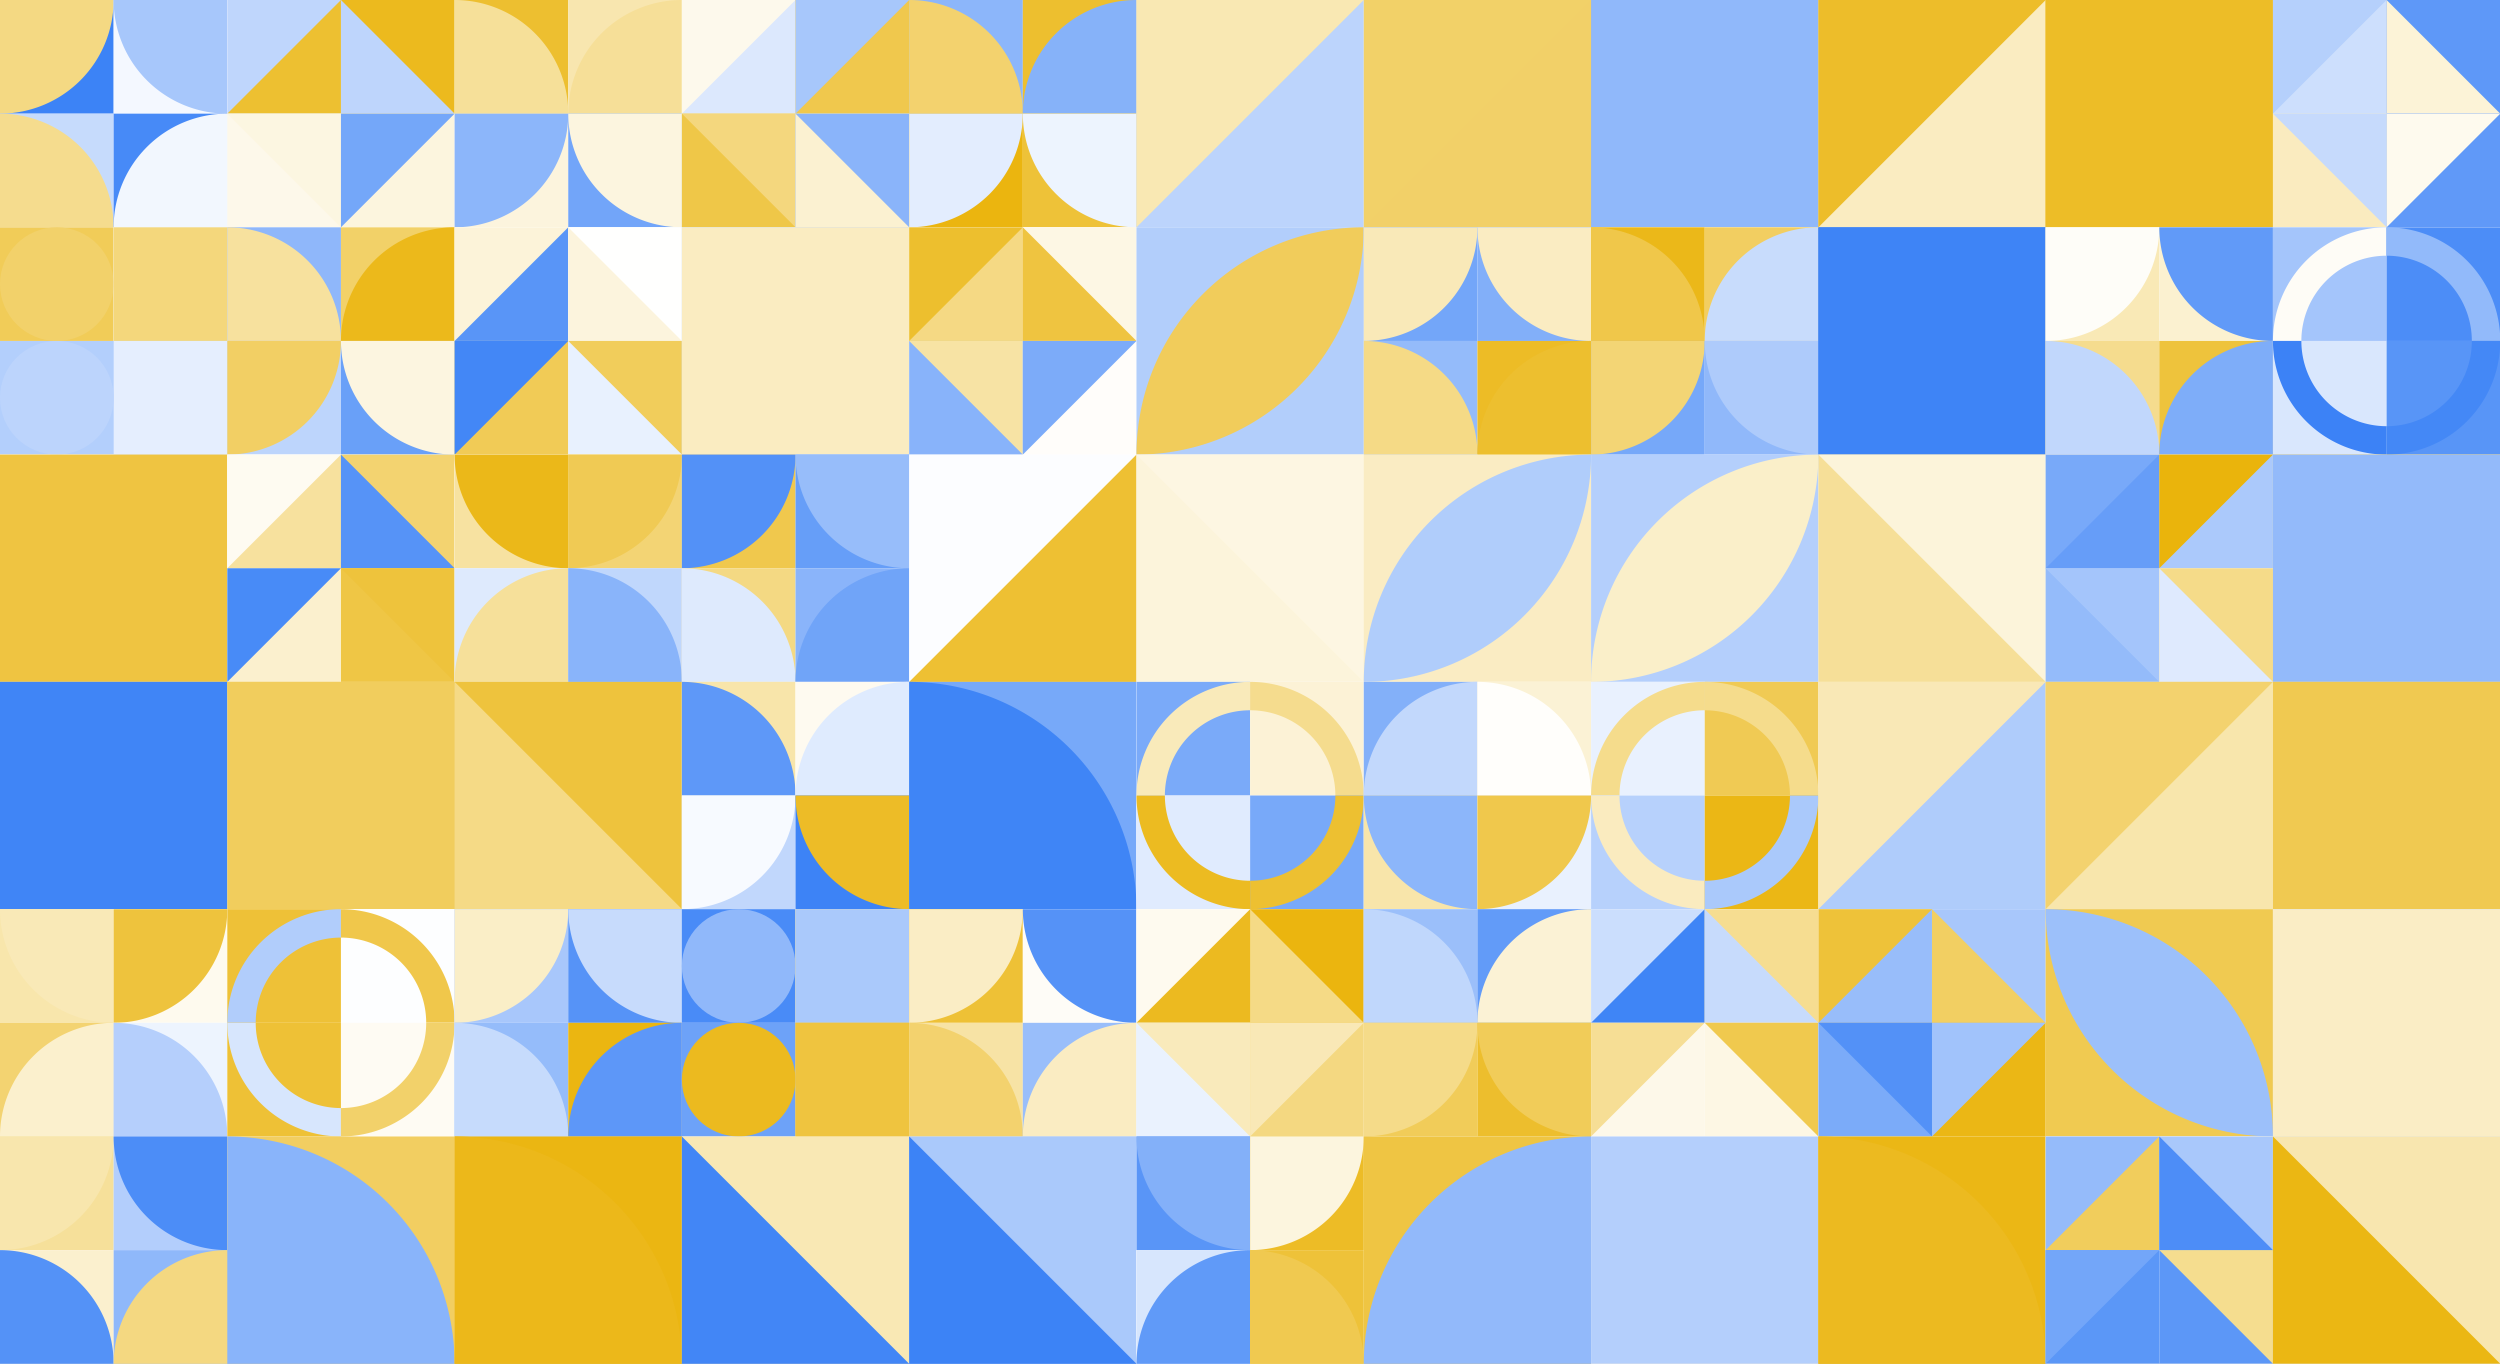 <?xml version="1.0" standalone="no"?><svg xmlns:xlink="http://www.w3.org/1999/xlink" xmlns="http://www.w3.org/2000/svg" viewBox="0 0 1000 545.449" preserveAspectRatio="xMaxYMax slice"><rect x="0" y="0" width="1000" height="545.449" fill="#333333" stroke="none"/><g transform="scale(1.825)"><rect x="0" y="0" width="548" height="298.909" fill="#ffffff"/><rect x="0" y="0" width="49.818" height="49.818" fill="#ffffff"/><rect x="0" y="0" width="24.91" height="24.91" fill="#3c83f6"/><path d="M 0 24.91 A 24.91 24.91 0 0 0 24.91 0 L 0 0" fill="#f4d983"/><rect x="24.91" y="0" width="24.91" height="24.91" fill="#f4f8ff"/><path d="M 24.91 0 A 24.91 24.91 0 0 0 49.82 24.91 L 49.82 0" fill="#a7c7fb"/><rect x="0" y="24.91" width="24.91" height="24.91" fill="#c6dbfc"/><path d="M 0 24.91 A 24.91 24.91 0 0 1 24.91 49.82 L 0 49.82" fill="#f5dc8e"/><rect x="24.91" y="24.91" width="24.91" height="24.91" fill="#478af7"/><path d="M 24.91 49.82 A 24.91 24.91 0 0 1  49.82 24.91 L 49.82 49.82" fill="#f2f7fe"/><rect x="49.818" y="0" width="49.818" height="49.818" fill="#ffffff"/><rect x="49.82" y="0" width="24.91" height="24.91" fill="#bfd6fc"/><polygon points="74.73,0 74.73,24.91 49.82,24.91" fill="#edc031"/><rect x="74.73" y="0" width="24.91" height="24.91" fill="#ecba1e"/><polygon points="74.73,0 99.64,24.91 74.73,24.91" fill="#bed5fc"/><rect x="49.82" y="24.91" width="24.91" height="24.91" fill="#fdf8ea"/><polygon points="49.82,24.91 74.73,24.91 74.73,49.82" fill="#fcf6e1"/><rect x="74.73" y="24.91" width="24.91" height="24.91" fill="#fcf5de"/><polygon points="74.73,24.91 99.64,24.91 74.73,49.82" fill="#74a7f9"/><rect x="99.636" y="0" width="49.818" height="49.818" fill="#ffffff"/><rect x="99.64" y="0" width="24.91" height="24.91" fill="#edbf30"/><path d="M 99.64 0 A 24.91 24.91 0 0 1 124.55 24.91 L 99.64 24.91" fill="#f6e099"/><rect x="124.55" y="0" width="24.91" height="24.91" fill="#f8e6af"/><path d="M 124.55 24.91 A 24.91 24.91 0 0 1  149.46 0 L 149.46 24.91" fill="#f6df98"/><rect x="99.64" y="24.91" width="24.91" height="24.91" fill="#fcf4dd"/><path d="M 99.64 49.82 A 24.91 24.91 0 0 0 124.55 24.91 L 99.64 24.91" fill="#8cb6fa"/><rect x="124.55" y="24.91" width="24.91" height="24.91" fill="#72a5f9"/><path d="M 124.55 24.91 A 24.91 24.91 0 0 0 149.46 49.82 L 149.46 24.91" fill="#fcf5df"/><rect x="149.455" y="0" width="49.818" height="49.818" fill="#ffffff"/><rect x="149.45" y="0" width="24.91" height="24.91" fill="#fdf9ec"/><polygon points="174.36,0 174.36,24.91 149.45,24.91" fill="#dce8fd"/><rect x="174.36" y="0" width="24.91" height="24.91" fill="#f0c84d"/><polygon points="174.36,0 199.27,0 174.36,24.91" fill="#a7c7fb"/><rect x="149.45" y="24.91" width="24.91" height="24.91" fill="#efc748"/><polygon points="149.45,24.91 174.36,24.91 174.36,49.82" fill="#f4d77e"/><rect x="174.36" y="24.91" width="24.91" height="24.91" fill="#8ab4fa"/><polygon points="174.36,24.91 199.27,49.82 174.36,49.82" fill="#fbf1d1"/><rect x="199.273" y="0" width="49.818" height="49.818" fill="#ffffff"/><rect x="199.27" y="0" width="24.91" height="24.91" fill="#8cb6fa"/><path d="M 199.27 0 A 24.91 24.91 0 0 1 224.18 24.91 L 199.27 24.91" fill="#f3d26e"/><rect x="224.18" y="0" width="24.91" height="24.91" fill="#edbf2f"/><path d="M 224.18 24.91 A 24.91 24.91 0 0 1  249.09 0 L 249.09 24.91" fill="#86b2f9"/><rect x="199.27" y="24.91" width="24.91" height="24.91" fill="#ebb50f"/><path d="M 199.27 49.82 A 24.91 24.91 0 0 0 224.18 24.91 L 199.27 24.91" fill="#e3edfe"/><rect x="224.18" y="24.91" width="24.91" height="24.91" fill="#eec238"/><path d="M 224.18 24.91 A 24.91 24.91 0 0 0 249.09 49.82 L 249.09 24.91" fill="#edf4fe"/><rect x="249.09" y="0" width="49.82" height="49.82" fill="#bcd4fc"/><polygon points="249.09,0 298.91,0 249.09,49.82" fill="#f9e8b3"/><rect x="298.91" y="0" width="49.82" height="49.82" fill="#f2d168"/><polygon points="348.73,0 348.73,49.82 298.91,49.82" fill="#f2d068"/><rect x="348.73" y="0" width="49.82" height="49.82" fill="#ecba20"/><rect x="348.73" y="0" width="49.82" height="49.82" fill="#90b8fa"/><rect x="398.55" y="0" width="49.82" height="49.82" fill="#edbd2a"/><polygon points="448.37,0 448.37,49.82 398.55,49.82" fill="#faecc1"/><rect x="448.36" y="0" width="49.82" height="49.82" fill="#eec33b"/><rect x="448.36" y="0" width="49.82" height="49.82" fill="#edbd27"/><rect x="498.182" y="0" width="49.818" height="49.818" fill="#ffffff"/><rect x="498.18" y="0" width="24.91" height="24.91" fill="#b5d0fc"/><polygon points="523.09,0 523.09,24.91 498.18,24.91" fill="#cddffd"/><rect x="523.09" y="0" width="24.91" height="24.91" fill="#5e98f8"/><polygon points="523.09,0 548,24.91 523.09,24.91" fill="#fcf3d7"/><rect x="498.18" y="24.91" width="24.91" height="24.91" fill="#faebbf"/><polygon points="498.18,24.91 523.09,24.91 523.09,49.82" fill="#c6dafc"/><rect x="523.09" y="24.91" width="24.91" height="24.91" fill="#6099f8"/><polygon points="523.09,24.91 548,24.91 523.09,49.82" fill="#fefaee"/><rect x="0" y="49.818" width="49.818" height="49.818" fill="#ffffff"/><rect x="0" y="49.82" width="24.91" height="24.91" fill="#f1cc58"/><circle cx="12.455" cy="62.275" r="12.455" fill="#f2d16a"/><rect x="24.91" y="49.82" width="24.91" height="24.91" fill="#f3f7fe"/><rect x="24.91" y="49.82" width="24.91" height="24.91" fill="#f4d77c"/><rect x="0" y="74.73" width="24.91" height="24.91" fill="#b3cffc"/><circle cx="12.455" cy="87.185" r="12.455" fill="#bcd4fc"/><rect x="24.91" y="74.73" width="24.91" height="24.91" fill="#7dacf9"/><rect x="24.91" y="74.73" width="24.91" height="24.91" fill="#e5eefe"/><rect x="49.818" y="49.818" width="49.818" height="49.818" fill="#ffffff"/><rect x="49.82" y="49.82" width="24.91" height="24.91" fill="#8fb7fa"/><path d="M 49.82 49.82 A 24.91 24.91 0 0 1 74.73 74.73 L 49.82 74.73" fill="#f7e19e"/><rect x="74.73" y="49.82" width="24.91" height="24.91" fill="#f2d168"/><path d="M 74.73 74.73 A 24.91 24.91 0 0 1  99.64 49.82 L 99.64 74.73" fill="#ecb91b"/><rect x="49.82" y="74.73" width="24.91" height="24.91" fill="#bdd5fc"/><path d="M 49.82 99.64 A 24.91 24.91 0 0 0 74.73 74.73 L 49.82 74.73" fill="#f2cf64"/><rect x="74.73" y="74.73" width="24.91" height="24.91" fill="#69a0f8"/><path d="M 74.73 74.73 A 24.91 24.91 0 0 0 99.64 99.64 L 99.64 74.73" fill="#fcf5e0"/><rect x="99.636" y="49.818" width="49.818" height="49.818" fill="#ffffff"/><rect x="99.64" y="49.82" width="24.91" height="24.91" fill="#fcf3d9"/><polygon points="124.55,49.82 124.55,74.73 99.64,74.73" fill="#5995f7"/><rect x="124.55" y="49.82" width="24.91" height="24.91" fill="#fffffe"/><polygon points="124.55,49.82 149.46,74.73 124.55,74.73" fill="#fcf4dd"/><rect x="99.64" y="74.73" width="24.91" height="24.91" fill="#f1cb56"/><polygon points="99.64,74.73 124.55,74.73 99.64,99.64" fill="#4387f6"/><rect x="124.55" y="74.73" width="24.91" height="24.91" fill="#e8f1fe"/><polygon points="124.55,74.73 149.46,74.73 149.46,99.64" fill="#f1cd5b"/><rect x="149.45" y="49.82" width="49.82" height="49.82" fill="#b5d0fc"/><rect x="149.45" y="49.82" width="49.82" height="49.82" fill="#faecc1"/><rect x="199.273" y="49.818" width="49.818" height="49.818" fill="#ffffff"/><rect x="199.27" y="49.82" width="24.91" height="24.91" fill="#edbf2e"/><polygon points="224.18,49.82 224.18,74.73 199.27,74.73" fill="#f5d984"/><rect x="224.18" y="49.82" width="24.91" height="24.91" fill="#fdf7e4"/><polygon points="224.18,49.82 249.09,74.73 224.18,74.73" fill="#efc440"/><rect x="199.27" y="74.73" width="24.91" height="24.91" fill="#88b3fa"/><polygon points="199.27,74.73 224.18,74.73 224.18,99.64" fill="#f7e3a4"/><rect x="224.18" y="74.73" width="24.91" height="24.91" fill="#fffdfa"/><polygon points="224.18,74.73 249.09,74.73 224.18,99.64" fill="#7cabf9"/><rect x="249.09" y="49.82" width="49.82" height="49.82" fill="#b2cefb"/><path d="M 249.09 99.64 A 49.82 49.82 0 0 1  298.91 49.82 L 249.09 99.64 A 49.82 49.82 0 0 0 298.91 49.82" fill="#f1cc5b"/><rect x="298.909" y="49.818" width="49.818" height="49.818" fill="#ffffff"/><rect x="298.91" y="49.82" width="24.91" height="24.91" fill="#73a6f9"/><path d="M 298.91 74.73 A 24.91 24.91 0 0 0 323.82 49.82 L 298.91 49.82" fill="#f9e9b8"/><rect x="323.82" y="49.82" width="24.91" height="24.91" fill="#82aff9"/><path d="M 323.82 49.82 A 24.91 24.91 0 0 0 348.73 74.73 L 348.73 49.82" fill="#faecc2"/><rect x="298.91" y="74.73" width="24.91" height="24.91" fill="#94bbfa"/><path d="M 298.91 74.73 A 24.91 24.91 0 0 1 323.82 99.64 L 298.91 99.64" fill="#f5da86"/><rect x="323.82" y="74.73" width="24.91" height="24.91" fill="#edbc26"/><path d="M 323.82 99.64 A 24.91 24.91 0 0 1  348.73 74.73 L 348.73 99.64" fill="#edbf2f"/><rect x="348.727" y="49.818" width="49.818" height="49.818" fill="#ffffff"/><rect x="348.73" y="49.82" width="24.91" height="24.91" fill="#ebb819"/><path d="M 348.73 49.82 A 24.91 24.91 0 0 1 373.64 74.73 L 348.73 74.73" fill="#f0c74a"/><rect x="373.64" y="49.82" width="24.91" height="24.91" fill="#f2ce61"/><path d="M 373.64 74.73 A 24.91 24.91 0 0 1  398.55 49.82 L 398.55 74.73" fill="#c8dcfc"/><rect x="348.73" y="74.73" width="24.91" height="24.91" fill="#76a8f9"/><path d="M 348.73 99.64 A 24.91 24.91 0 0 0 373.64 74.73 L 348.73 74.73" fill="#f3d575"/><rect x="373.64" y="74.73" width="24.91" height="24.91" fill="#90b8fa"/><path d="M 373.64 74.73 A 24.91 24.91 0 0 0 398.55 99.64 L 398.55 74.73" fill="#aecbfb"/><rect x="398.55" y="49.82" width="49.82" height="49.82" fill="#4a8bf7"/><rect x="398.55" y="49.82" width="49.82" height="49.82" fill="#3e84f6"/><rect x="448.364" y="49.818" width="49.818" height="49.818" fill="#ffffff"/><rect x="448.36" y="49.82" width="24.91" height="24.91" fill="#f9e9b6"/><path d="M 448.36 74.73 A 24.91 24.91 0 0 0 473.27 49.82 L 448.36 49.82" fill="#fefdf8"/><rect x="473.27" y="49.82" width="24.91" height="24.91" fill="#fbf1d0"/><path d="M 473.27 49.82 A 24.91 24.91 0 0 0 498.18 74.73 L 498.18 49.82" fill="#619af8"/><rect x="448.36" y="74.73" width="24.91" height="24.91" fill="#f5dc8e"/><path d="M 448.36 74.73 A 24.91 24.91 0 0 1 473.27 99.64 L 448.36 99.64" fill="#c1d7fc"/><rect x="473.27" y="74.73" width="24.91" height="24.91" fill="#eec33c"/><path d="M 473.27 99.64 A 24.91 24.91 0 0 1  498.18 74.73 L 498.18 99.64" fill="#7eadf9"/><rect x="498.182" y="49.818" width="49.818" height="49.818" fill="#ffffff"/><rect x="498.18" y="49.82" width="24.91" height="24.91" fill="#a4c5fb"/><path d="M 498.18 74.73 A 24.91 24.91 0 0 1 523.09 49.82 L 523.09 56.047 A 18.683 18.683 0 0 0 504.408 74.73" fill="#fefcf6"/><rect x="523.09" y="49.82" width="24.91" height="24.91" fill="#4c8df7"/><path d="M 523.09 49.82 A 24.91 24.91 0 0 1 548 74.73 L 541.773 74.73 A 18.683 18.683 0 0 0 523.09 56.047" fill="#92bafa"/><rect x="498.18" y="74.73" width="24.91" height="24.91" fill="#d9e7fd"/><path d="M 498.18 74.73 A 24.91 24.91 0 0 0 523.09 99.64 L 523.09 93.413 A 18.683 18.683 0 0 1 504.408 74.73" fill="#3c82f6"/><rect x="523.09" y="74.73" width="24.91" height="24.91" fill="#5895f7"/><path d="M 523.09 99.64 A 24.91 24.91 0 0 0 548 74.73 L 541.773 74.73 A 18.683 18.683 0 0 1 523.09 93.413" fill="#4488f6"/><rect x="0" y="99.64" width="49.82" height="49.82" fill="#fcf3d8"/><rect x="0" y="99.64" width="49.82" height="49.82" fill="#efc441"/><rect x="49.818" y="99.636" width="49.818" height="49.818" fill="#ffffff"/><rect x="49.82" y="99.64" width="24.91" height="24.91" fill="#fefbf1"/><polygon points="74.73,99.64 74.73,124.55 49.82,124.55" fill="#f7e19e"/><rect x="74.73" y="99.64" width="24.91" height="24.91" fill="#f3d370"/><polygon points="74.73,99.64 99.64,124.55 74.73,124.55" fill="#5693f7"/><rect x="49.82" y="124.55" width="24.91" height="24.91" fill="#fbf0ce"/><polygon points="49.82,124.55 74.73,124.55 49.82,149.46" fill="#488bf7"/><rect x="74.73" y="124.55" width="24.91" height="24.91" fill="#efc645"/><polygon points="74.73,124.55 99.64,124.55 99.64,149.46" fill="#eec33c"/><rect x="99.636" y="99.636" width="49.818" height="49.818" fill="#ffffff"/><rect x="99.64" y="99.64" width="24.91" height="24.91" fill="#f7e2a1"/><path d="M 99.64 99.64 A 24.91 24.91 0 0 0 124.55 124.55 L 124.55 99.64" fill="#ebb819"/><rect x="124.55" y="99.64" width="24.91" height="24.91" fill="#f3d474"/><path d="M 124.55 124.55 A 24.91 24.91 0 0 0 149.46 99.64 L 124.55 99.64" fill="#f0ca54"/><rect x="99.64" y="124.55" width="24.91" height="24.91" fill="#deeafd"/><path d="M 99.64 149.46 A 24.91 24.91 0 0 1  124.55 124.55 L 124.55 149.46" fill="#f6e09a"/><rect x="124.55" y="124.55" width="24.91" height="24.91" fill="#c0d7fc"/><path d="M 124.55 124.55 A 24.91 24.91 0 0 1 149.46 149.46 L 124.55 149.46" fill="#89b4fa"/><rect x="149.455" y="99.636" width="49.818" height="49.818" fill="#ffffff"/><rect x="149.45" y="99.64" width="24.91" height="24.91" fill="#f0c84d"/><path d="M 149.45 124.55 A 24.91 24.91 0 0 0 174.36 99.64 L 149.45 99.64" fill="#5391f7"/><rect x="174.36" y="99.64" width="24.91" height="24.91" fill="#669ef8"/><path d="M 174.36 99.64 A 24.91 24.91 0 0 0 199.27 124.55 L 199.27 99.64" fill="#97bdfa"/><rect x="149.45" y="124.55" width="24.91" height="24.91" fill="#f4d983"/><path d="M 149.45 124.55 A 24.91 24.91 0 0 1 174.36 149.46 L 149.45 149.46" fill="#deeafd"/><rect x="174.36" y="124.55" width="24.91" height="24.91" fill="#8ab4fa"/><path d="M 174.36 149.46 A 24.91 24.91 0 0 1  199.27 124.55 L 199.27 149.46" fill="#70a4f8"/><rect x="199.27" y="99.64" width="49.82" height="49.82" fill="#fcfdff"/><polygon points="249.09,99.64 249.09,149.46 199.27,149.46" fill="#eec033"/><rect x="249.09" y="99.64" width="49.82" height="49.82" fill="#fcf4db"/><polygon points="249.09,99.64 298.91,99.64 298.91,149.46" fill="#fdf6e2"/><rect x="298.91" y="99.64" width="49.82" height="49.82" fill="#faecc3"/><path d="M 298.91 149.46 A 49.82 49.82 0 0 1  348.73 99.64 L 298.91 149.46 A 49.82 49.82 0 0 0 348.73 99.64" fill="#b0cdfb"/><rect x="348.73" y="99.64" width="49.82" height="49.82" fill="#b4cffc"/><path d="M 348.73 149.46 A 49.82 49.82 0 0 1  398.55 99.64 L 348.73 149.46 A 49.82 49.82 0 0 0 398.55 99.64" fill="#faefc9"/><rect x="398.55" y="99.64" width="49.82" height="49.82" fill="#f6df98"/><polygon points="398.55,99.64 448.37,99.64 448.37,149.46" fill="#fcf4da"/><rect x="448.364" y="99.636" width="49.818" height="49.818" fill="#ffffff"/><rect x="448.36" y="99.64" width="24.91" height="24.91" fill="#78a9f9"/><polygon points="473.27,99.64 473.27,124.55 448.36,124.55" fill="#669df8"/><rect x="473.27" y="99.64" width="24.91" height="24.91" fill="#abc9fb"/><polygon points="473.27,99.64 498.18,99.64 473.27,124.55" fill="#eab40c"/><rect x="448.36" y="124.55" width="24.91" height="24.91" fill="#94bbfa"/><polygon points="448.36,124.55 473.27,124.55 473.27,149.46" fill="#a4c5fb"/><rect x="473.27" y="124.55" width="24.91" height="24.91" fill="#f5db89"/><polygon points="473.27,124.55 498.18,149.46 473.27,149.46" fill="#dfeafe"/><rect x="498.18" y="99.64" width="49.82" height="49.82" fill="#eec136"/><rect x="498.18" y="99.64" width="49.82" height="49.82" fill="#93bafa"/><rect x="0" y="149.45" width="49.82" height="49.82" fill="#b7d1fc"/><rect x="0" y="149.45" width="49.82" height="49.82" fill="#4085f6"/><rect x="49.82" y="149.45" width="49.82" height="49.82" fill="#f1cd5d"/><path d="M 49.82 149.45 A 49.82 49.82 0 0 0 99.64 199.27 L 99.64 149.45" fill="#f1cd5d"/><rect x="99.64" y="149.45" width="49.82" height="49.82" fill="#eec33d"/><polygon points="99.64,149.45 149.46,199.27 99.64,199.27" fill="#f5da86"/><rect x="149.455" y="149.455" width="49.818" height="49.818" fill="#ffffff"/><rect x="149.45" y="149.45" width="24.91" height="24.91" fill="#f8e5aa"/><path d="M 149.45 149.45 A 24.91 24.91 0 0 1 174.36 174.36 L 149.45 174.36" fill="#5e98f8"/><rect x="174.36" y="149.45" width="24.91" height="24.91" fill="#fefaf0"/><path d="M 174.36 174.36 A 24.91 24.91 0 0 1  199.27 149.45 L 199.27 174.36" fill="#dfebfe"/><rect x="149.45" y="174.36" width="24.91" height="24.91" fill="#c1d7fc"/><path d="M 149.45 199.27 A 24.91 24.91 0 0 0 174.36 174.36 L 149.45 174.36" fill="#f7faff"/><rect x="174.36" y="174.36" width="24.91" height="24.91" fill="#3d83f6"/><path d="M 174.36 174.36 A 24.91 24.91 0 0 0 199.27 199.27 L 199.27 174.36" fill="#edbc27"/><rect x="199.27" y="149.45" width="49.82" height="49.82" fill="#77a9f9"/><path d="M 199.27 149.45 A 49.82 49.82 0 0 1 249.09 199.27 L 199.27 199.27" fill="#3f85f6"/><rect x="249.091" y="149.455" width="49.818" height="49.818" fill="#ffffff"/><rect x="249.09" y="149.45" width="24.91" height="24.91" fill="#7aaaf9"/><path d="M 249.09 174.36 A 24.91 24.91 0 0 1 274 149.45 L 274 155.677 A 18.683 18.683 0 0 0 255.317 174.36" fill="#f9eaba"/><rect x="274" y="149.45" width="24.91" height="24.91" fill="#fcf2d6"/><path d="M 274 149.45 A 24.91 24.91 0 0 1 298.91 174.36 L 292.683 174.36 A 18.683 18.683 0 0 0 274 155.677" fill="#f5dc8e"/><rect x="249.09" y="174.36" width="24.91" height="24.91" fill="#e0ebfe"/><path d="M 249.09 174.36 A 24.91 24.91 0 0 0 274 199.27 L 274 193.043 A 18.683 18.683 0 0 1 255.317 174.36" fill="#ecbb21"/><rect x="274" y="174.36" width="24.91" height="24.91" fill="#78a9f9"/><path d="M 274 199.27 A 24.91 24.91 0 0 0 298.91 174.36 L 292.683 174.36 A 18.683 18.683 0 0 1 274 193.043" fill="#edc031"/><rect x="298.909" y="149.455" width="49.818" height="49.818" fill="#ffffff"/><rect x="298.91" y="149.45" width="24.91" height="24.91" fill="#83b0f9"/><path d="M 298.91 174.36 A 24.91 24.91 0 0 1  323.82 149.45 L 323.82 174.36" fill="#c2d8fc"/><rect x="323.82" y="149.45" width="24.91" height="24.91" fill="#fbf2d5"/><path d="M 323.82 149.45 A 24.91 24.91 0 0 1 348.73 174.36 L 323.82 174.36" fill="#fffefb"/><rect x="298.91" y="174.36" width="24.91" height="24.91" fill="#f8e5aa"/><path d="M 298.91 174.36 A 24.91 24.91 0 0 0 323.82 199.27 L 323.82 174.36" fill="#8cb6fa"/><rect x="323.82" y="174.36" width="24.91" height="24.91" fill="#e9f1fe"/><path d="M 323.82 199.27 A 24.91 24.91 0 0 0 348.73 174.36 L 323.82 174.36" fill="#f0c84c"/><rect x="348.727" y="149.455" width="49.818" height="49.818" fill="#ffffff"/><rect x="348.73" y="149.45" width="24.91" height="24.91" fill="#e9f1fe"/><path d="M 348.73 174.36 A 24.91 24.91 0 0 1 373.64 149.45 L 373.64 155.677 A 18.683 18.683 0 0 0 354.958 174.36" fill="#f5dc8c"/><rect x="373.64" y="149.45" width="24.91" height="24.91" fill="#f0ca54"/><path d="M 373.64 149.45 A 24.91 24.91 0 0 1 398.55 174.36 L 392.322 174.36 A 18.683 18.683 0 0 0 373.64 155.677" fill="#f5dc8c"/><rect x="348.73" y="174.36" width="24.91" height="24.91" fill="#b7d1fc"/><path d="M 348.73 174.36 A 24.91 24.91 0 0 0 373.64 199.27 L 373.64 193.043 A 18.683 18.683 0 0 1 354.958 174.36" fill="#faebbf"/><rect x="373.64" y="174.36" width="24.91" height="24.91" fill="#ebb715"/><path d="M 373.64 199.27 A 24.91 24.91 0 0 0 398.55 174.36 L 392.322 174.36 A 18.683 18.683 0 0 1 373.64 193.043" fill="#aac9fb"/><rect x="398.55" y="149.45" width="49.82" height="49.82" fill="#f9e8b6"/><polygon points="448.37,149.45 448.37,199.27 398.55,199.27" fill="#afccfb"/><rect x="448.36" y="149.45" width="49.82" height="49.82" fill="#f8e6ac"/><polygon points="448.36,149.45 498.18,149.45 448.36,199.27" fill="#f3d26e"/><rect x="498.18" y="149.45" width="49.82" height="49.82" fill="#fcf5dd"/><rect x="498.18" y="149.45" width="49.82" height="49.82" fill="#f0c951"/><rect x="0" y="199.273" width="49.818" height="49.818" fill="#ffffff"/><rect x="0" y="199.27" width="24.91" height="24.91" fill="#f8e6ac"/><path d="M 0 199.27 A 24.91 24.91 0 0 0 24.91 224.18 L 24.91 199.27" fill="#f9e9b7"/><rect x="24.91" y="199.27" width="24.91" height="24.91" fill="#fefaee"/><path d="M 24.91 224.18 A 24.91 24.91 0 0 0 49.82 199.27 L 24.91 199.27" fill="#eec33d"/><rect x="0" y="224.18" width="24.91" height="24.91" fill="#f3d371"/><path d="M 0 249.09 A 24.91 24.91 0 0 1  24.91 224.18 L 24.91 249.09" fill="#fbf0cd"/><rect x="24.91" y="224.18" width="24.91" height="24.91" fill="#edf4fe"/><path d="M 24.91 224.18 A 24.91 24.91 0 0 1 49.82 249.09 L 24.91 249.09" fill="#b5cffc"/><rect x="49.818" y="199.273" width="49.818" height="49.818" fill="#ffffff"/><rect x="49.82" y="199.27" width="24.91" height="24.91" fill="#eec137"/><path d="M 49.82 224.18 A 24.91 24.91 0 0 1 74.73 199.27 L 74.73 205.498 A 18.683 18.683 0 0 0 56.047 224.18" fill="#b1cdfb"/><rect x="74.73" y="199.27" width="24.91" height="24.91" fill="#fdfeff"/><path d="M 74.73 199.27 A 24.91 24.91 0 0 1 99.64 224.18 L 93.413 224.18 A 18.683 18.683 0 0 0 74.73 205.498" fill="#f0c74b"/><rect x="49.82" y="224.18" width="24.91" height="24.91" fill="#eec136"/><path d="M 49.82 224.18 A 24.91 24.91 0 0 0 74.73 249.09 L 74.73 242.863 A 18.683 18.683 0 0 1 56.047 224.18" fill="#d7e6fd"/><rect x="74.73" y="224.18" width="24.91" height="24.91" fill="#fefbf3"/><path d="M 74.73 249.09 A 24.91 24.91 0 0 0 99.64 224.18 L 93.413 224.18 A 18.683 18.683 0 0 1 74.73 242.863" fill="#f2d16a"/><rect x="99.636" y="199.273" width="49.818" height="49.818" fill="#ffffff"/><rect x="99.64" y="199.27" width="24.91" height="24.91" fill="#a8c7fb"/><path d="M 99.64 224.18 A 24.91 24.91 0 0 0 124.55 199.27 L 99.64 199.27" fill="#faeec7"/><rect x="124.55" y="199.27" width="24.91" height="24.91" fill="#5693f7"/><path d="M 124.55 199.27 A 24.91 24.91 0 0 0 149.46 224.18 L 149.46 199.27" fill="#c7dbfc"/><rect x="99.64" y="224.18" width="24.91" height="24.91" fill="#95bcfa"/><path d="M 99.64 224.18 A 24.91 24.91 0 0 1 124.55 249.09 L 99.64 249.09" fill="#c6dbfc"/><rect x="124.55" y="224.18" width="24.91" height="24.91" fill="#ebb611"/><path d="M 124.55 249.09 A 24.91 24.91 0 0 1  149.46 224.18 L 149.46 249.09" fill="#5d97f8"/><rect x="149.455" y="199.273" width="49.818" height="49.818" fill="#ffffff"/><rect x="149.45" y="199.27" width="24.91" height="24.91" fill="#498bf7"/><circle cx="161.905" cy="211.725" r="12.455" fill="#90b8fa"/><rect x="174.36" y="199.27" width="24.91" height="24.91" fill="#f4d982"/><rect x="174.36" y="199.27" width="24.91" height="24.91" fill="#aac9fb"/><rect x="149.45" y="224.18" width="24.91" height="24.91" fill="#6da2f8"/><circle cx="161.905" cy="236.635" r="12.455" fill="#ecba1f"/><rect x="174.36" y="224.18" width="24.91" height="24.91" fill="#eec032"/><rect x="174.36" y="224.18" width="24.91" height="24.91" fill="#efc43f"/><rect x="199.273" y="199.273" width="49.818" height="49.818" fill="#ffffff"/><rect x="199.27" y="199.27" width="24.91" height="24.91" fill="#eec136"/><path d="M 199.27 224.18 A 24.91 24.91 0 0 0 224.18 199.27 L 199.27 199.27" fill="#faedc5"/><rect x="224.18" y="199.27" width="24.91" height="24.91" fill="#fefcf7"/><path d="M 224.18 199.27 A 24.91 24.91 0 0 0 249.09 224.18 L 249.09 199.27" fill="#5592f7"/><rect x="199.27" y="224.18" width="24.91" height="24.91" fill="#f7e3a5"/><path d="M 199.27 224.18 A 24.91 24.91 0 0 1 224.18 249.09 L 199.27 249.09" fill="#f3d26e"/><rect x="224.18" y="224.18" width="24.91" height="24.91" fill="#99befa"/><path d="M 224.18 249.09 A 24.91 24.91 0 0 1  249.09 224.18 L 249.09 249.09" fill="#faecc2"/><rect x="249.091" y="199.273" width="49.818" height="49.818" fill="#ffffff"/><rect x="249.09" y="199.27" width="24.91" height="24.91" fill="#fefaef"/><polygon points="274,199.27 274,224.18 249.09,224.18" fill="#ecba20"/><rect x="274" y="199.27" width="24.91" height="24.91" fill="#ebb50f"/><polygon points="274,199.27 298.91,224.18 274,224.18" fill="#f5da86"/><rect x="249.09" y="224.18" width="24.91" height="24.91" fill="#eaf2fe"/><polygon points="249.09,224.18 274,224.18 274,249.09" fill="#f9eabb"/><rect x="274" y="224.18" width="24.91" height="24.91" fill="#f4d881"/><polygon points="274,224.18 298.91,224.18 274,249.09" fill="#f9e8b6"/><rect x="298.909" y="199.273" width="49.818" height="49.818" fill="#ffffff"/><rect x="298.91" y="199.27" width="24.91" height="24.91" fill="#9bbffa"/><path d="M 298.91 199.27 A 24.91 24.91 0 0 1 323.82 224.18 L 298.91 224.18" fill="#c0d7fc"/><rect x="323.82" y="199.27" width="24.91" height="24.91" fill="#629bf8"/><path d="M 323.82 224.18 A 24.91 24.91 0 0 1  348.73 199.27 L 348.73 224.18" fill="#fbf2d5"/><rect x="298.91" y="224.18" width="24.91" height="24.91" fill="#f1cc59"/><path d="M 298.91 249.09 A 24.91 24.91 0 0 0 323.82 224.18 L 298.91 224.18" fill="#f5db89"/><rect x="323.82" y="224.18" width="24.91" height="24.91" fill="#edbe2d"/><path d="M 323.82 224.18 A 24.91 24.91 0 0 0 348.73 249.09 L 348.73 224.18" fill="#f1cc59"/><rect x="348.727" y="199.273" width="49.818" height="49.818" fill="#ffffff"/><rect x="348.73" y="199.27" width="24.91" height="24.91" fill="#cbdefd"/><polygon points="373.64,199.27 373.64,224.18 348.73,224.18" fill="#3f85f6"/><rect x="373.64" y="199.27" width="24.91" height="24.91" fill="#f6dd91"/><polygon points="373.64,199.27 398.55,224.18 373.64,224.18" fill="#c7dbfc"/><rect x="348.73" y="224.18" width="24.91" height="24.91" fill="#fdf8e9"/><polygon points="348.73,224.18 373.64,224.18 348.73,249.09" fill="#f6de95"/><rect x="373.64" y="224.18" width="24.91" height="24.91" fill="#fdf7e4"/><polygon points="373.64,224.18 398.55,224.18 398.55,249.09" fill="#f0c94e"/><rect x="398.545" y="199.273" width="49.818" height="49.818" fill="#ffffff"/><rect x="398.55" y="199.27" width="24.91" height="24.91" fill="#eec239"/><polygon points="423.46,199.27 423.46,224.18 398.55,224.18" fill="#98bdfa"/><rect x="423.45" y="199.27" width="24.91" height="24.91" fill="#a8c7fb"/><polygon points="423.45,199.27 448.36,224.18 423.45,224.18" fill="#f2cf62"/><rect x="398.55" y="224.18" width="24.91" height="24.91" fill="#7babf9"/><polygon points="398.55,224.18 423.46,224.18 423.46,249.09" fill="#5391f7"/><rect x="423.45" y="224.18" width="24.91" height="24.91" fill="#ebb715"/><polygon points="423.45,224.18 448.36,224.18 423.45,249.09" fill="#a1c3fb"/><rect x="448.36" y="199.27" width="49.82" height="49.82" fill="#f0ca51"/><path d="M 448.36 199.27 A 49.82 49.82 0 0 1  498.18 249.09 L 448.36 199.27 A 49.82 49.82 0 0 0 498.18 249.09" fill="#9cc0fa"/><rect x="498.18" y="199.27" width="49.82" height="49.82" fill="#b1cdfb"/><rect x="498.18" y="199.27" width="49.82" height="49.82" fill="#faedc5"/><rect x="0" y="249.091" width="49.818" height="49.818" fill="#ffffff"/><rect x="0" y="249.09" width="24.91" height="24.91" fill="#f6e09a"/><path d="M 0 274 A 24.91 24.91 0 0 0 24.91 249.09 L 0 249.09" fill="#f8e6ad"/><rect x="24.91" y="249.09" width="24.91" height="24.91" fill="#b3cefc"/><path d="M 24.91 249.09 A 24.91 24.91 0 0 0 49.82 274 L 49.82 249.09" fill="#4c8df7"/><rect x="0" y="274" width="24.91" height="24.91" fill="#fbf0ce"/><path d="M 0 274 A 24.91 24.91 0 0 1 24.91 298.91 L 0 298.91" fill="#5492f7"/><rect x="24.91" y="274" width="24.91" height="24.91" fill="#8fb8fa"/><path d="M 24.91 298.91 A 24.91 24.91 0 0 1  49.82 274 L 49.82 298.91" fill="#f4d881"/><rect x="49.82" y="249.09" width="49.82" height="49.82" fill="#f2ce61"/><path d="M 49.82 249.09 A 49.82 49.82 0 0 1 99.64 298.91 L 49.82 298.91" fill="#89b4fa"/><rect x="99.64" y="249.09" width="49.82" height="49.82" fill="#ebb612"/><path d="M 99.64 249.09 A 49.82 49.82 0 0 1 149.46 298.91 L 99.64 298.91" fill="#ecb81a"/><rect x="149.45" y="249.09" width="49.82" height="49.82" fill="#f9e8b4"/><polygon points="149.45,249.09 199.27,298.91 149.45,298.91" fill="#4286f6"/><rect x="199.27" y="249.09" width="49.82" height="49.82" fill="#aac9fb"/><polygon points="199.27,249.09 249.09,298.91 199.27,298.91" fill="#3c83f6"/><rect x="249.091" y="249.091" width="49.818" height="49.818" fill="#ffffff"/><rect x="249.09" y="249.09" width="24.91" height="24.91" fill="#5995f7"/><path d="M 249.09 249.09 A 24.91 24.91 0 0 0 274 274 L 274 249.09" fill="#83b0f9"/><rect x="274" y="249.09" width="24.91" height="24.91" fill="#edbc26"/><path d="M 274 274 A 24.91 24.91 0 0 0 298.91 249.09 L 274 249.09" fill="#fcf5de"/><rect x="249.09" y="274" width="24.91" height="24.91" fill="#d7e6fd"/><path d="M 249.09 298.91 A 24.91 24.91 0 0 1  274 274 L 274 298.91" fill="#609af8"/><rect x="274" y="274" width="24.91" height="24.91" fill="#eec239"/><path d="M 274 274 A 24.91 24.91 0 0 1 298.91 298.91 L 274 298.91" fill="#f0c950"/><rect x="298.91" y="249.09" width="49.82" height="49.82" fill="#efc543"/><path d="M 298.91 298.91 A 49.82 49.82 0 0 1  348.73 249.09 L 348.73 298.91" fill="#92b9fa"/><rect x="348.73" y="249.09" width="49.82" height="49.82" fill="#fefdf8"/><rect x="348.73" y="249.09" width="49.82" height="49.82" fill="#b4cffc"/><rect x="398.55" y="249.09" width="49.82" height="49.82" fill="#ebb715"/><path d="M 398.55 249.09 A 49.82 49.82 0 0 1 448.37 298.91 L 398.55 298.91" fill="#ecba20"/><rect x="448.364" y="249.091" width="49.818" height="49.818" fill="#ffffff"/><rect x="448.36" y="249.09" width="24.91" height="24.91" fill="#95bbfa"/><polygon points="473.27,249.09 473.27,274 448.36,274" fill="#f1cd5c"/><rect x="473.27" y="249.09" width="24.91" height="24.91" fill="#a9c8fb"/><polygon points="473.27,249.09 498.18,274 473.27,274" fill="#4d8df7"/><rect x="448.36" y="274" width="24.91" height="24.91" fill="#5b97f7"/><polygon points="448.36,274 473.27,274 448.36,298.91" fill="#73a6f9"/><rect x="473.27" y="274" width="24.91" height="24.91" fill="#5c97f7"/><polygon points="473.27,274 498.18,274 498.18,298.91" fill="#f5dd8f"/><rect x="498.18" y="249.09" width="49.82" height="49.82" fill="#f8e6af"/><polygon points="498.18,249.09 548,298.91 498.18,298.91" fill="#ebb713"/></g></svg>